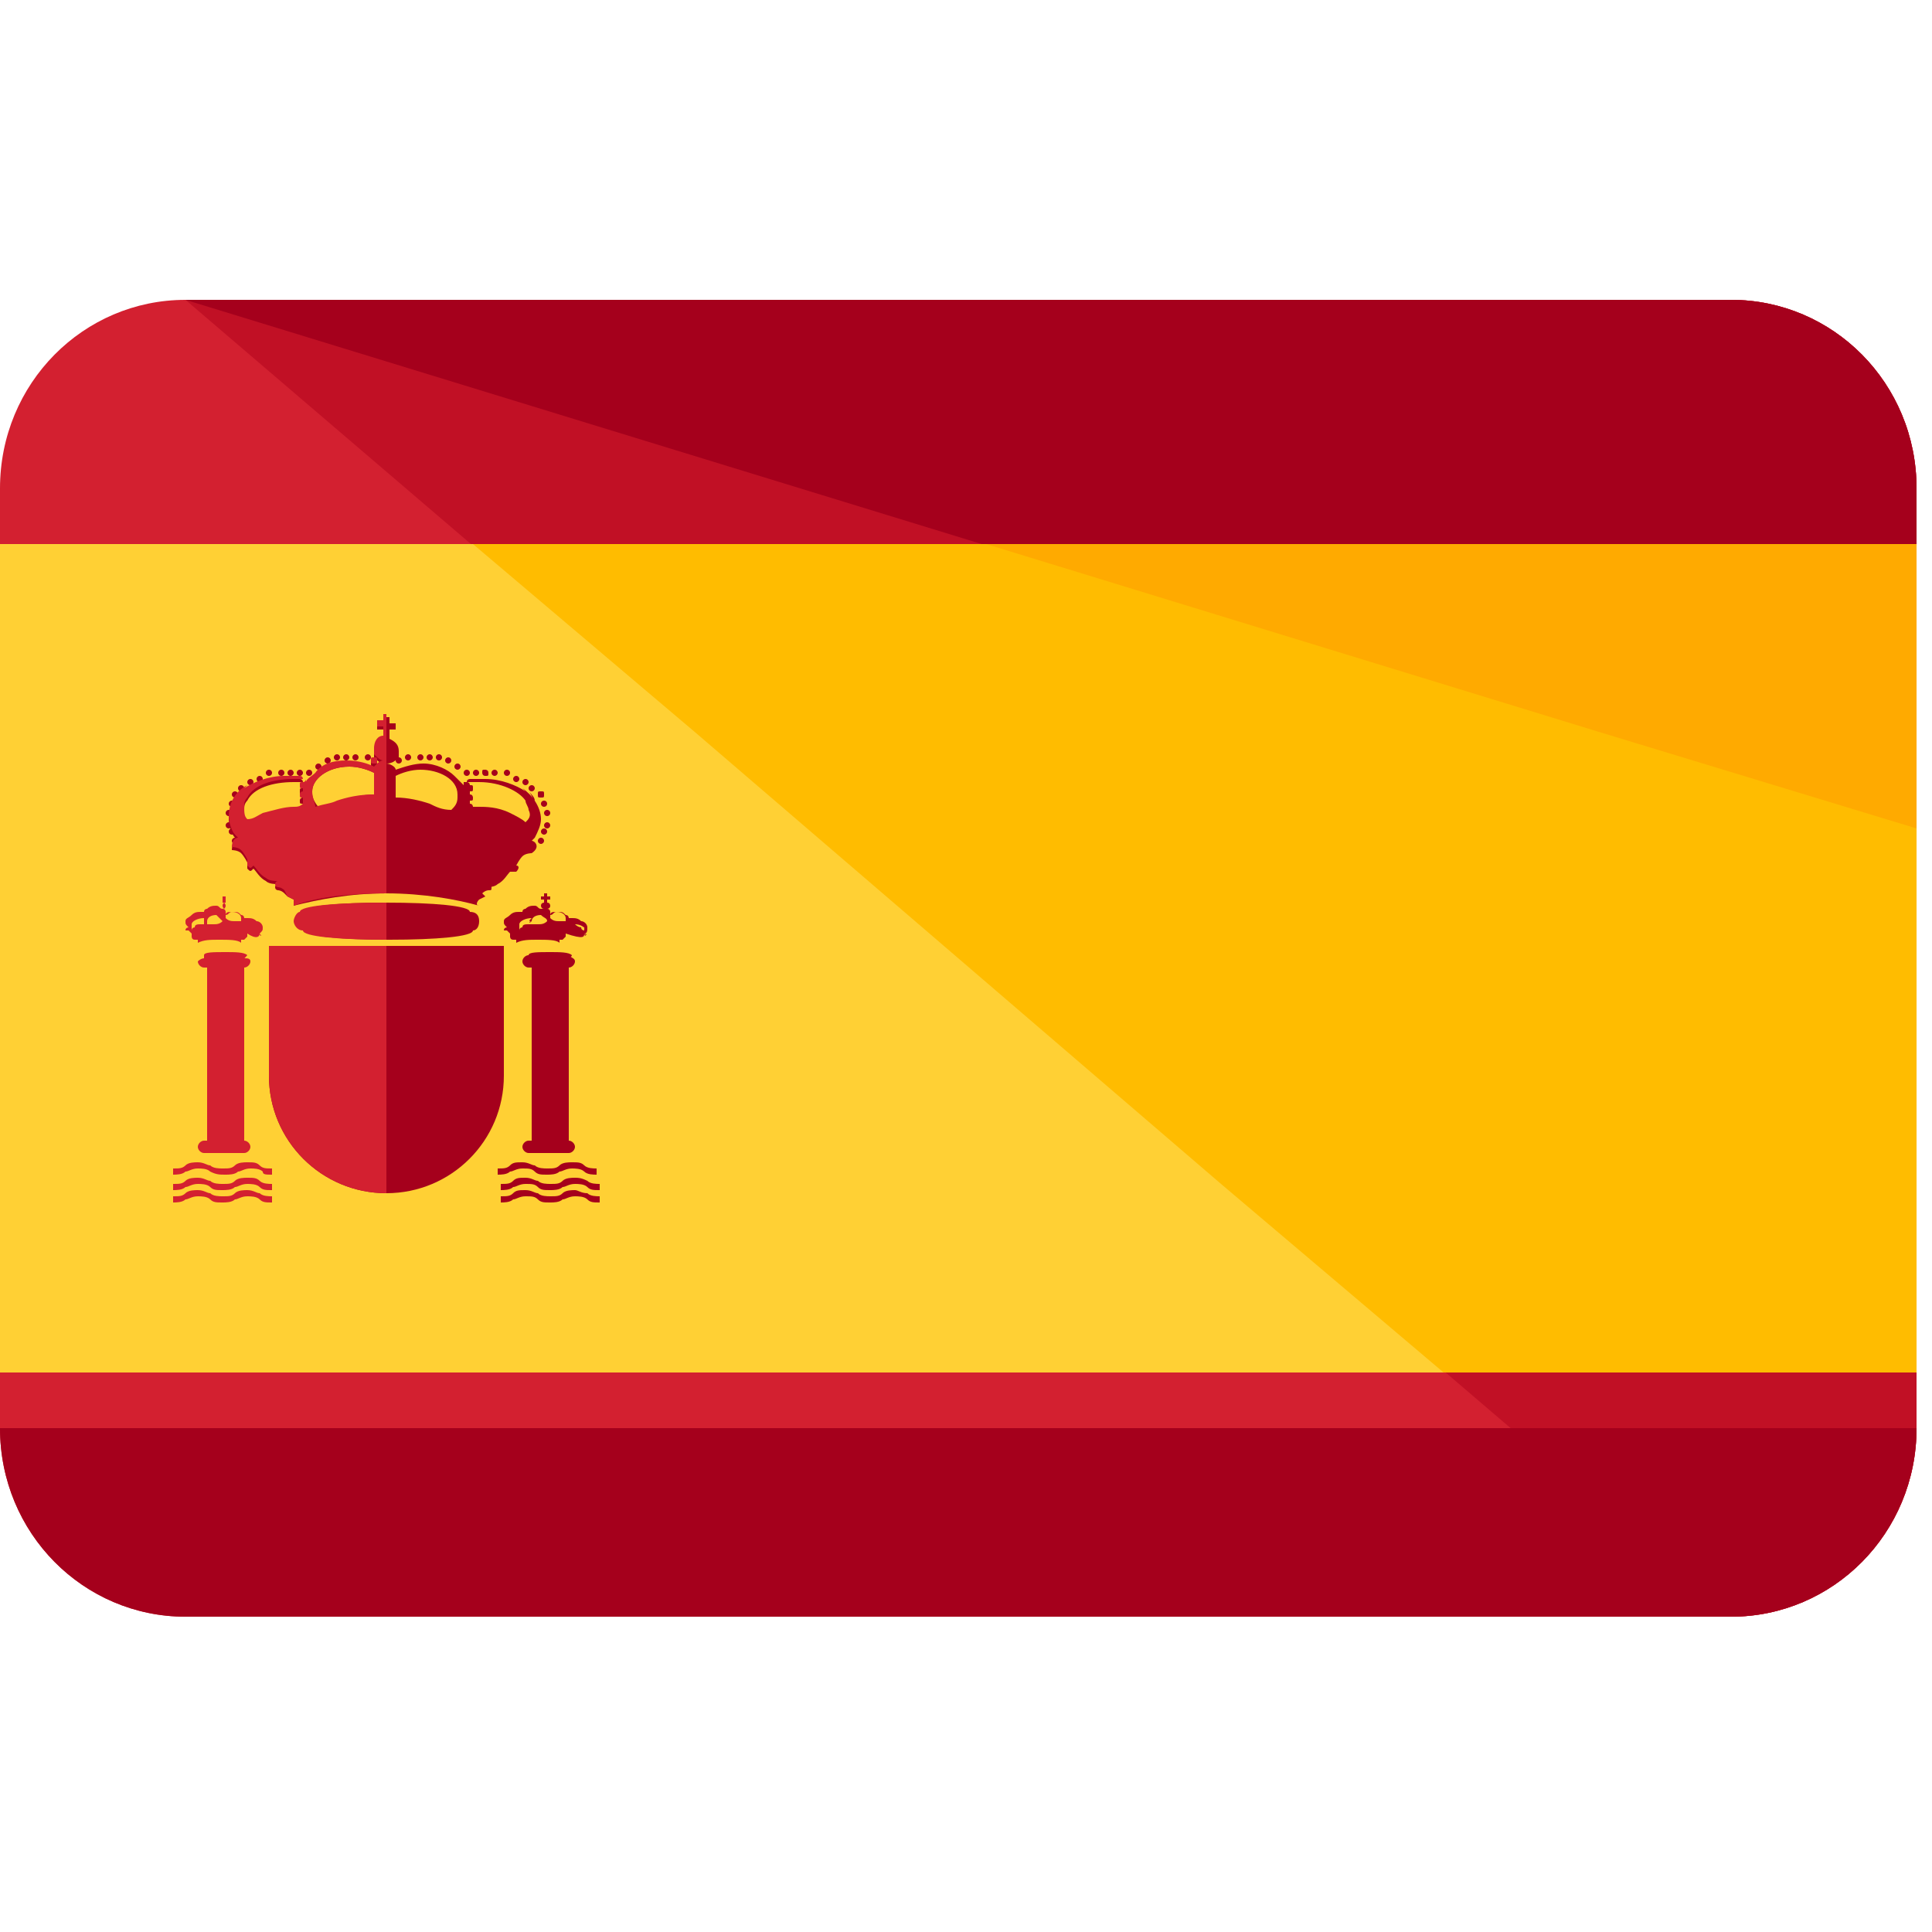 <?xml version="1.0" standalone="no"?>
<!DOCTYPE svg PUBLIC "-//W3C//DTD SVG 1.0//EN" "http://www.w3.org/TR/2001/REC-SVG-20010904/DTD/svg10.dtd">
<svg xmlns="http://www.w3.org/2000/svg" xmlns:xlink="http://www.w3.org/1999/xlink" id="body_1" width="10" height="10">

<g transform="matrix(0.625 0 0 0.625 0 0)">
	<g transform="matrix(0.032 0 0 0.032 0 0)">
		<g>
		</g>
		<g>
		</g>
		<g>
            <path d="M0 304.8L0 369.6C 0 396.8 21.6 418.4 48 418.4L48 418.4L448 418.4C 474.4 418.4 496 396.8 496 369.6L496 369.6L496 304.8L0 304.8z" stroke="none" fill="#D32030" fill-rule="nonzero" />
            <path d="M448 418.4C 474.4 418.4 496 396.8 496 369.6L496 369.6L496 304.8L315.2 304.8L448 418.4z" stroke="none" fill="#C11025" fill-rule="nonzero" />
            <path d="M448 77.6L48 77.6C 21.6 77.6 0 99.2 0 126.4L0 126.4L0 191.2L496 191.2L496 126.4C 496 99.2 474.4 77.6 448 77.6z" stroke="none" fill="#D32030" fill-rule="nonzero" />
            <path d="M448 77.6L48 77.6L180.8 191.2L496 191.2L496 126.4C 496 99.2 474.4 77.6 448 77.6z" stroke="none" fill="#C11025" fill-rule="nonzero" />
            <path d="M448 77.6L48 77.6L418.4 191.2L496 191.2L496 126.4C 496 99.2 474.4 77.6 448 77.6z" stroke="none" fill="#A5001C" fill-rule="nonzero" />
            <path d="M0 140.8L0 189.6L0 191.2L0 304.8L0 306.4L0 355.2L496 355.2L496 306.4L496 304.8L496 191.2L496 189.6L496 140.8L0 140.8" stroke="none" fill="#FFD034" fill-rule="nonzero" />
            <path d="M180 189.6L316 306.4L373.6 355.2L496 355.2L496 306.4L496 304.8L496 191.2L496 189.6L496 140.8L122.4 140.8L180 189.6" stroke="none" fill="#FFBC00" fill-rule="nonzero" />
            <path d="M255.2 140.8L414.4 189.6L496 214.4L496 191.2L496 189.6L496 140.8L255.2 140.8" stroke="none" fill="#FFAA00" fill-rule="nonzero" />
			<g>
                <path d="M496 369.6C 496 396.8 474.4 418.4 448 418.4L448 418.4L48 418.4C 21.6 418.4 0 396.8 0 369.6" stroke="none" fill="#A5001C" fill-rule="nonzero" />
                <path d="M69.6 244.8L69.6 278.4C 69.6 295.2 83.2 308.8 100 308.8C 116.8 308.8 130.4 295.2 130.4 278.4L130.4 278.4L130.4 244.8L69.6 244.8z" stroke="none" fill="#A5001C" fill-rule="nonzero" />
                <path d="M137.6 249.6L147.2 249.6L147.2 296L137.6 296L137.6 249.6z" stroke="none" fill="#A5001C" fill-rule="nonzero" />
                <path d="M151.2 301.6C 150.4 300.8 149.6 300.8 148 300.8C 147.2 300.8 145.6 300.8 144.8 301.6C 144 302.4 143.2 302.4 141.6 302.4C 140.8 302.4 139.2 302.4 138.4 301.6C 137.6 301.6 136.8 300.8 135.2 300.8C 133.6 300.8 132.8 300.8 132 301.6C 131.2 302.4 130.4 302.4 128.8 302.4L128.8 302.4L128.8 304C 129.6 304 131.2 304 132 303.2C 132.8 303.2 133.6 302.4 135.2 302.4C 136.8 302.4 137.6 302.4 138.4 303.2C 139.2 304 140 304 141.6 304C 142.4 304 144 304 144.8 303.2C 145.6 303.2 146.4 302.4 148 302.4C 148.8 302.4 150.4 302.4 151.2 303.2C 152 304 153.6 304 154.4 304L154.4 304L154.4 302.4C 153.6 302.4 152 302.4 151.2 301.6z" stroke="none" fill="#A5001C" fill-rule="nonzero" />
                <path d="M148.8 304.8C 148 304.8 146.4 304.8 145.6 305.6C 144.8 306.4 144 306.4 142.4 306.4C 141.6 306.4 140 306.4 139.2 305.6C 138.4 305.6 137.6 304.8 136 304.8C 134.4 304.8 133.6 304.8 132.8 305.6C 132 306.4 131.2 306.4 129.6 306.4L129.6 306.4L129.6 308C 130.4 308 132 308 132.8 307.2C 133.6 307.2 134.4 306.4 136 306.4C 137.6 306.4 138.4 306.4 139.2 307.2C 140 308 140.8 308 142.4 308C 143.2 308 144.8 308 145.6 307.2C 146.4 307.2 147.2 306.4 148.8 306.4C 149.6 306.4 151.2 306.4 152 307.2C 152.8 308 153.6 308 155.2 308L155.2 308L155.2 306.4C 154.4 306.4 152.8 306.4 152 305.6C 150.4 304.8 149.6 304.8 148.8 304.8z" stroke="none" fill="#A5001C" fill-rule="nonzero" />
                <path d="M148.8 308C 148 308 146.4 308 145.6 308.8C 144.8 309.6 144 309.6 142.4 309.6C 141.6 309.6 140 309.6 139.2 308.8C 138.4 308.8 137.6 308 136 308C 134.4 308 133.6 308 132.8 308.8C 132 309.6 131.2 309.6 129.6 309.6L129.6 309.6L129.6 311.2C 130.4 311.2 132 311.2 132.8 310.4C 133.6 310.4 134.4 309.6 136 309.6C 137.6 309.6 138.4 309.6 139.2 310.4C 140 311.2 140.8 311.2 142.4 311.2C 143.2 311.2 144.8 311.2 145.6 310.4C 146.4 310.4 147.2 309.6 148.8 309.6C 149.6 309.6 151.2 309.6 152 310.4C 152.8 311.2 153.6 311.2 155.2 311.2L155.2 311.2L155.2 309.6C 154.4 309.6 152.8 309.6 152 308.8C 150.4 308.8 149.6 308 148.8 308z" stroke="none" fill="#A5001C" fill-rule="nonzero" />
                <path d="M148.8 296.8C 148.8 297.6 148 298.4 147.2 298.4L147.2 298.4L136.8 298.4C 136 298.4 135.2 297.6 135.2 296.8C 135.2 296 136 295.2 136.8 295.2L136.8 295.2L147.2 295.2C 148 295.2 148.8 296 148.8 296.8z" stroke="none" fill="#A5001C" fill-rule="nonzero" />
                <path d="M148.8 248.8C 148.8 249.6 148 250.4 147.2 250.4L147.2 250.4L136.8 250.4C 136 250.4 135.2 249.6 135.2 248.8C 135.2 248 136 247.2 136.8 247.2L136.8 247.2L147.2 247.2C 148 248 148.8 248 148.8 248.8z" stroke="none" fill="#A5001C" fill-rule="nonzero" />
			</g>
			<g>
                <path d="M53.6 249.6L63.2 249.6L63.2 296L53.6 296L53.6 249.6z" stroke="none" fill="#D32030" fill-rule="nonzero" />
                <path d="M67.2 301.6C 66.4 300.8 65.6 300.8 64 300.8C 63.2 300.8 61.6 300.8 60.8 301.6C 60 302.4 59.2 302.4 57.6 302.4C 56.8 302.4 55.2 302.4 54.4 301.6C 53.6 301.6 52.8 300.8 51.2 300.8C 50.4 300.8 48.8 300.8 48 301.6C 47.2 302.4 46.4 302.4 44.8 302.4L44.8 302.4L44.8 304C 45.6 304 47.2 304 48 303.2C 48.8 303.2 49.6 302.4 51.2 302.4C 52 302.4 53.6 302.4 54.4 303.2C 56 304 56.8 304 58.4 304C 59.2 304 60.8 304 61.6 303.2C 62.4 303.2 63.2 302.4 64.8 302.4C 65.6 302.4 67.2 302.4 68 303.2C 68 304 68.8 304 70.4 304L70.4 304L70.4 302.4C 68.8 302.4 68 302.4 67.2 301.6z" stroke="none" fill="#D32030" fill-rule="nonzero" />
                <path d="M64 304.8C 63.2 304.8 61.6 304.8 60.8 305.6C 60 306.4 59.2 306.4 57.6 306.4C 56.8 306.4 55.2 306.4 54.4 305.6C 53.6 305.6 52.8 304.8 51.2 304.8C 50.4 304.8 48.8 304.8 48 305.6C 47.2 306.4 46.4 306.4 44.8 306.4L44.8 306.4L44.8 308C 45.6 308 47.2 308 48 307.2C 48.8 307.2 49.6 306.4 51.2 306.4C 52 306.4 53.6 306.4 54.4 307.2C 55.2 308 56 308 57.6 308C 58.4 308 60 308 60.8 307.2C 61.6 307.2 62.4 306.4 64 306.4C 64.8 306.4 66.4 306.4 67.2 307.2C 68 308 68.8 308 70.4 308L70.4 308L70.4 306.4C 69.6 306.4 68 306.4 67.2 305.6C 66.4 304.8 65.6 304.8 64 304.8z" stroke="none" fill="#D32030" fill-rule="nonzero" />
                <path d="M64 308C 63.2 308 61.6 308 60.8 308.8C 60 309.6 59.2 309.6 57.6 309.6C 56.8 309.6 55.2 309.6 54.4 308.8C 53.6 308.8 52.8 308 51.2 308C 50.4 308 48.8 308 48 308.8C 47.2 309.6 46.4 309.6 44.8 309.6L44.8 309.6L44.8 311.2C 45.6 311.2 47.2 311.2 48 310.4C 48.8 310.4 49.6 309.6 51.2 309.6C 52 309.6 53.6 309.6 54.4 310.4C 55.2 311.2 56 311.2 57.6 311.2C 58.4 311.2 60 311.2 60.8 310.4C 61.6 310.4 62.4 309.6 64 309.6C 64.8 309.6 66.4 309.6 67.2 310.4C 68 311.2 68.8 311.2 70.4 311.2L70.4 311.2L70.4 309.6C 69.6 309.6 68 309.6 67.2 308.8C 66.4 308.8 65.6 308 64 308z" stroke="none" fill="#D32030" fill-rule="nonzero" />
                <path d="M64.8 296.8C 64.8 297.6 64 298.4 63.2 298.4L63.2 298.4L52.8 298.4C 52 298.4 51.2 297.6 51.2 296.8C 51.2 296 52 295.2 52.8 295.2L52.8 295.2L63.2 295.2C 64 295.2 64.8 296 64.8 296.8z" stroke="none" fill="#D32030" fill-rule="nonzero" />
                <path d="M64.8 248.8C 64.8 249.6 64 250.4 63.2 250.4L63.2 250.4L52.8 250.4C 52 250.4 51.2 249.6 51.2 248.8C 52 248 52.8 248 52.8 248L52.8 248L63.2 248C 64 248 64.8 248 64.8 248.8z" stroke="none" fill="#D32030" fill-rule="nonzero" />
			</g>
			<g>
                <path d="M124 238.4C 124 236.8 123.2 236 121.6 236C 121.6 234.4 112 233.6 100 233.6C 88 233.6 78.4 234.4 78.4 236C 77.6 236 76.8 237.6 76.8 238.4C 76.8 239.2 77.6 240.8 79.2 240.8C 79.2 242.4 88.8 243.2 100.8 243.2C 112.8 243.2 122.4 242.4 122.4 240.8C 123.2 240.8 124 240 124 238.4z" stroke="none" fill="#A5001C" fill-rule="nonzero" />
                <path d="M137.6 217.6C 137.6 217.6 136.8 217.6 137.6 217.6L137.6 217.6L138.4 216.8C 139.2 215.2 140 213.6 140 212C 140 208.8 137.6 205.6 135.2 204L135.2 204L136 204.8C 133.6 203.2 129.6 201.6 125.6 201.6C 124.8 201.6 124 201.6 122.4 201.6C 122.4 201.6 122.4 201.6 121.6 201.6C 121.6 201.6 120.8 201.6 120.8 202.4C 120.8 202.4 120.8 202.4 120 202.4C 120 202.4 120 202.4 120 203.2C 119.2 202.4 118.4 201.6 117.6 200.8C 116 199.2 112.8 197.6 109.6 197.6C 107.2 197.6 104.8 198.4 102.4 199.2C 102.4 200 102.4 200 102.4 200.8C 104 200 106.4 199.2 108.8 199.2C 113.6 199.2 118.4 201.6 118.4 205.6L118.4 205.6L118.4 206.4C 118.4 208 117.6 208.8 116.8 209.6C 114.4 209.6 112.8 208.8 111.2 208C 108.8 207.2 105.6 206.4 102.4 206.4C 102.4 205.6 102.4 204.8 102.4 204C 102.4 204 102.4 204 102.4 203.2C 102.4 203.2 102.4 203.2 102.4 202.4C 102.4 200.8 102.4 200 102.4 199.2C 102.4 198.4 100.8 197.6 100 197.6C 101.6 197.6 102.4 196.8 103.2 196C 103.2 196 103.2 195.2 103.2 194.4C 103.2 192.8 102.4 192 100.8 191.2L100.8 191.2L100.8 188.8L102.4 188.8L102.4 187.2L100.8 187.2L100.8 185.6L99.2 185.6L99.2 187.2L97.6 187.2L97.6 188.8L99.2 188.8L99.2 191.2C 97.6 191.2 96.8 192.8 96.8 194.4C 96.8 195.2 96.8 195.2 96.8 196C 97.6 196.8 98.4 197.6 99.2 197.6C 98.4 197.6 97.6 198.4 97.6 198.4C 97.6 198.4 97.6 198.4 97.6 197.6C 97.6 196.8 97.6 196.8 96.8 196.8C 96 196.8 96 196.8 96 197.6C 96 198.4 96 198.4 96.8 198.4L96.8 198.4L97.6 198.4L96.8 199.2C 95.2 198.4 92.8 197.6 89.6 197.6C 86.4 197.6 83.2 198.4 81.6 200.8C 80.8 201.6 79.2 202.4 79.2 203.2C 79.2 203.2 79.2 203.2 79.2 202.4C 79.2 202.4 79.2 202.4 78.4 202.4C 78.4 202.4 78.4 201.6 77.6 201.6L77.6 201.6L76.8 201.6C 76 201.6 75.2 201.6 73.6 201.6C 69.6 201.6 65.6 203.2 63.2 204.8L63.2 204.8L64 204C 60.8 205.6 59.2 208.8 59.2 212C 59.2 213.6 60 216 60.8 216.8L60.8 216.8L61.6 217.6C 60.8 217.6 60 218.4 60 220C 60 220 61.6 220 62.4 220.8C 63.2 221.6 64 223.2 64 223.2C 64 224 64 224 64 224.8C 64.8 225.6 64.8 225.6 65.6 224.8C 66.4 225.6 67.2 227.2 68.8 228C 69.6 228.8 71.2 228.8 72 228.8C 72 228.8 72 228.8 72.8 228.8L72.8 228.8L72 228.8C 71.2 228.8 71.2 229.6 71.2 229.6C 71.2 230.4 72 230.4 72 230.4C 72 230.4 72.8 230.4 73.6 231.2L73.6 231.2L74.4 232L76 232.8C 76 233.6 76 234.4 76 234.4C 82.4 232.8 90.4 231.2 100 231.2C 109.6 231.2 118.4 232.8 124 234.4C 123.2 234.4 123.2 233.6 124 232.8L124 232.8L125.6 232L124.8 231.2C 125.6 230.4 126.4 230.4 126.4 230.4C 127.2 230.4 127.2 230.4 127.2 229.6C 127.2 228.8 127.2 228.8 126.4 228.8C 125.6 228.8 125.6 228.8 124.8 228.8L124.8 228.8L125.6 229.6C 126.4 229.6 128 229.6 128.8 228.8C 130.4 228 131.2 226.4 132 225.6C 132.8 225.6 132.8 225.6 133.6 225.6C 134.4 224.8 134.4 224 133.6 224C 133.6 224 134.4 222.4 135.2 221.6C 136 220.8 137.6 220.8 137.6 220.8C 140 219.2 138.4 217.6 137.6 217.6zM78.4 204C 77.6 204 77.6 204 77.6 204.8C 77.6 205.6 77.6 205.6 78.4 205.6L78.4 205.6L78.4 206.4C 78.4 206.4 77.6 206.4 77.6 207.2C 77.6 208 77.6 208 78.4 208L78.4 208L78.4 208.8C 78.4 208.8 78.4 208.8 78.4 209.6C 77.6 209.6 76.8 209.6 76 209.6C 73.6 209.6 71.2 210.4 68 211.2C 66.4 212 65.6 212.8 64 212.8C 63.2 212 63.2 211.2 63.2 209.6C 63.2 208.8 63.2 208 64 207.2C 65.6 204 70.4 202.4 76 202.4C 77.6 202.4 78.4 202.4 79.2 202.4C 79.2 203.2 79.2 203.2 78.4 204zM97.6 202.4C 97.6 202.4 96.8 203.2 97.6 202.4C 97.6 204 97.6 204.8 97.6 205.6C 93.6 205.6 90.4 206.4 88 207.2C 86.4 208 84.8 208 82.4 208.8C 81.6 208 80.8 206.4 80.8 205.6L80.8 205.6L80.8 204.8C 80.8 201.6 84.8 198.4 90.4 198.4C 92.8 198.4 95.2 199.2 96.8 200L96.8 200L96.8 199.2C 97.6 200 97.6 200.8 97.6 202.4C 96.8 202.4 97.6 202.4 97.6 202.4zM138.4 207.2C 138.4 206.4 137.6 205.6 136.8 204.8C 137.6 205.6 137.6 206.4 138.4 207.2zM136 212.8C 135.2 212 133.6 211.2 132 210.4C 128.8 208.8 125.6 208.8 124 208.8C 123.2 208.8 122.4 208.8 122.4 208.8C 122.4 208.8 122.4 208 121.6 208L121.6 208L121.6 207.2C 122.4 207.2 122.4 207.2 122.4 206.4C 122.4 206.4 122.4 205.6 121.6 205.6L121.6 205.6L121.6 204.8C 122.4 204.8 122.4 204.8 122.4 204C 122.4 203.2 122.4 203.2 121.6 203.2C 121.6 203.2 121.6 202.4 120.8 202.4C 121.6 202.4 123.2 202.4 124 202.4C 129.6 202.4 134.4 204.8 136 207.2C 136 208 136.8 208.8 136.8 209.6C 137.6 211.2 136.8 212 136 212.8z" stroke="none" fill="#A5001C" fill-rule="nonzero" />
                <path d="M139.2 217.6C 139.2 217.158 139.558 216.8 140 216.8C 140.442 216.8 140.8 217.158 140.8 217.6C 140.8 218.042 140.442 218.4 140 218.4C 139.558 218.4 139.2 218.042 139.2 217.6" stroke="none" fill="#A5001C" fill-rule="nonzero" />
                <path d="M140 215.2C 140 214.758 140.358 214.4 140.8 214.4C 141.242 214.4 141.6 214.758 141.6 215.2C 141.6 215.642 141.242 216 140.8 216C 140.358 216 140 215.642 140 215.2" stroke="none" fill="#A5001C" fill-rule="nonzero" />
                <path d="M140.8 213.6C 140.8 213.158 141.158 212.8 141.6 212.8C 142.042 212.8 142.4 213.158 142.4 213.6C 142.4 214.042 142.042 214.4 141.6 214.4C 141.158 214.4 140.8 214.042 140.8 213.6" stroke="none" fill="#A5001C" fill-rule="nonzero" />
                <path d="M142.4 210.4C 142.4 210.621 142.322 210.809 142.166 210.966C 142.009 211.122 141.821 211.2 141.6 211.2C 141.379 211.2 141.191 211.122 141.034 210.966C 140.878 210.809 140.8 210.621 140.8 210.4C 140.8 210.179 140.878 209.991 141.034 209.834C 141.191 209.678 141.379 209.6 141.6 209.6C 141.821 209.6 142.009 209.678 142.166 209.834C 142.322 209.991 142.4 210.179 142.4 210.4C 142.4 210.409 142.4 210.419 142.4 210.428" stroke="none" fill="#A5001C" fill-rule="nonzero" />
                <path d="M141.6 208C 141.6 208.221 141.522 208.409 141.366 208.566C 141.209 208.722 141.021 208.8 140.8 208.8C 140.579 208.8 140.391 208.722 140.234 208.566C 140.078 208.409 140 208.221 140 208C 140 207.779 140.078 207.591 140.234 207.434C 140.391 207.278 140.579 207.2 140.8 207.2C 141.021 207.2 141.209 207.278 141.366 207.434C 141.522 207.591 141.6 207.779 141.6 208C 141.6 208.009 141.6 208.019 141.6 208.028" stroke="none" fill="#A5001C" fill-rule="nonzero" />
                <path d="M140 206.4C 140.8 206.4 140.8 206.4 140.8 205.6C 140.8 204.8 140.8 204.8 140 204.8C 139.2 204.8 139.2 204.8 139.2 205.6C 139.2 206.4 139.2 206.4 140 206.4z" stroke="none" fill="#A5001C" fill-rule="nonzero" />
                <path d="M136.8 204C 136.8 203.558 137.158 203.2 137.6 203.2C 138.042 203.2 138.4 203.558 138.4 204C 138.4 204.442 138.042 204.8 137.6 204.8C 137.158 204.8 136.8 204.442 136.8 204" stroke="none" fill="#A5001C" fill-rule="nonzero" />
                <path d="M135.2 202.4C 135.2 201.958 135.558 201.6 136 201.6C 136.442 201.6 136.8 201.958 136.8 202.4C 136.8 202.842 136.442 203.2 136 203.2C 135.558 203.2 135.2 202.842 135.2 202.4" stroke="none" fill="#A5001C" fill-rule="nonzero" />
                <path d="M132.8 201.6C 132.8 201.158 133.158 200.8 133.6 200.8C 134.042 200.8 134.4 201.158 134.4 201.6C 134.4 202.042 134.042 202.4 133.6 202.4C 133.158 202.4 132.8 202.042 132.8 201.6" stroke="none" fill="#A5001C" fill-rule="nonzero" />
                <path d="M132 200C 132 200.221 131.922 200.409 131.766 200.566C 131.609 200.722 131.421 200.8 131.2 200.8C 130.979 200.8 130.791 200.722 130.634 200.566C 130.478 200.409 130.4 200.221 130.4 200C 130.4 199.779 130.478 199.591 130.634 199.434C 130.791 199.278 130.979 199.2 131.2 199.2C 131.421 199.2 131.609 199.278 131.766 199.434C 131.922 199.591 132 199.779 132 200C 132 200.009 132 200.019 132 200.028" stroke="none" fill="#A5001C" fill-rule="nonzero" />
                <path d="M127.2 200C 127.2 199.558 127.558 199.2 128 199.2C 128.442 199.2 128.8 199.558 128.8 200C 128.8 200.442 128.442 200.8 128 200.8C 127.558 200.8 127.2 200.442 127.2 200" stroke="none" fill="#A5001C" fill-rule="nonzero" />
                <path d="M125.6 200.8C 126.4 200.8 126.4 200.8 126.4 200C 126.4 199.2 125.6 199.2 125.6 199.2C 124.8 199.2 124.8 199.2 124.8 200C 124.8 200 124.8 200.8 125.6 200.8z" stroke="none" fill="#A5001C" fill-rule="nonzero" />
                <path d="M124 200C 124 200.221 123.922 200.409 123.766 200.566C 123.609 200.722 123.421 200.8 123.2 200.8C 122.979 200.8 122.791 200.722 122.634 200.566C 122.478 200.409 122.4 200.221 122.4 200C 122.4 199.779 122.478 199.591 122.634 199.434C 122.791 199.278 122.979 199.2 123.2 199.2C 123.421 199.2 123.609 199.278 123.766 199.434C 123.922 199.591 124 199.779 124 200C 124 200.009 124 200.019 124 200.028" stroke="none" fill="#A5001C" fill-rule="nonzero" />
                <path d="M121.6 200C 121.6 200.221 121.522 200.409 121.366 200.566C 121.209 200.722 121.021 200.8 120.8 200.8C 120.579 200.8 120.391 200.722 120.234 200.566C 120.078 200.409 120 200.221 120 200C 120 199.779 120.078 199.591 120.234 199.434C 120.391 199.278 120.579 199.2 120.8 199.2C 121.021 199.2 121.209 199.278 121.366 199.434C 121.522 199.591 121.6 199.779 121.6 200C 121.6 200.009 121.6 200.019 121.6 200.028" stroke="none" fill="#A5001C" fill-rule="nonzero" />
                <path d="M117.6 198.4C 117.6 197.958 117.958 197.6 118.4 197.6C 118.842 197.6 119.2 197.958 119.2 198.4C 119.2 198.842 118.842 199.2 118.4 199.2C 117.958 199.2 117.6 198.842 117.6 198.4" stroke="none" fill="#A5001C" fill-rule="nonzero" />
                <path d="M115.2 196.8C 115.2 196.358 115.558 196 116 196C 116.442 196 116.8 196.358 116.8 196.8C 116.8 197.242 116.442 197.6 116 197.6C 115.558 197.6 115.2 197.242 115.2 196.8" stroke="none" fill="#A5001C" fill-rule="nonzero" />
                <path d="M114.4 196C 114.4 196.221 114.322 196.409 114.166 196.566C 114.009 196.722 113.821 196.8 113.6 196.8C 113.379 196.8 113.191 196.722 113.034 196.566C 112.878 196.409 112.8 196.221 112.8 196C 112.8 195.779 112.878 195.591 113.034 195.434C 113.191 195.278 113.379 195.2 113.6 195.2C 113.821 195.2 114.009 195.278 114.166 195.434C 114.322 195.591 114.4 195.779 114.4 196C 114.4 196.009 114.4 196.019 114.4 196.028" stroke="none" fill="#A5001C" fill-rule="nonzero" />
                <path d="M110.4 196C 110.4 195.558 110.758 195.2 111.2 195.2C 111.642 195.2 112 195.558 112 196C 112 196.442 111.642 196.8 111.2 196.8C 110.758 196.8 110.4 196.442 110.4 196" stroke="none" fill="#A5001C" fill-rule="nonzero" />
                <path d="M108 196C 108 195.558 108.358 195.2 108.8 195.2C 109.242 195.2 109.6 195.558 109.6 196C 109.6 196.442 109.242 196.8 108.8 196.8C 108.358 196.8 108 196.442 108 196" stroke="none" fill="#A5001C" fill-rule="nonzero" />
                <path d="M104.8 196C 104.8 195.558 105.158 195.2 105.6 195.2C 106.042 195.2 106.4 195.558 106.4 196C 106.4 196.442 106.042 196.8 105.6 196.8C 105.158 196.8 104.8 196.442 104.8 196" stroke="none" fill="#A5001C" fill-rule="nonzero" />
                <path d="M104 196.8C 104 197.021 103.922 197.209 103.766 197.366C 103.609 197.522 103.421 197.6 103.2 197.6C 102.979 197.6 102.791 197.522 102.634 197.366C 102.478 197.209 102.4 197.021 102.4 196.8C 102.4 196.579 102.478 196.391 102.634 196.234C 102.791 196.078 102.979 196 103.2 196C 103.421 196 103.609 196.078 103.766 196.234C 103.922 196.391 104 196.579 104 196.8C 104 196.809 104 196.819 104 196.828" stroke="none" fill="#A5001C" fill-rule="nonzero" />
                <path d="M60 217.6C 60 217.158 60.358 216.8 60.8 216.8C 61.242 216.8 61.6 217.158 61.6 217.6C 61.6 218.042 61.242 218.4 60.8 218.4C 60.358 218.4 60 218.042 60 217.6" stroke="none" fill="#A5001C" fill-rule="nonzero" />
                <path d="M59.2 215.2C 59.2 214.758 59.558 214.4 60 214.4C 60.442 214.4 60.8 214.758 60.8 215.2C 60.8 215.642 60.442 216 60 216C 59.558 216 59.2 215.642 59.2 215.2" stroke="none" fill="#A5001C" fill-rule="nonzero" />
                <path d="M58.4 213.6C 58.4 213.158 58.758 212.8 59.2 212.8C 59.642 212.8 60 213.158 60 213.6C 60 214.042 59.642 214.4 59.2 214.4C 58.758 214.4 58.4 214.042 58.4 213.6" stroke="none" fill="#A5001C" fill-rule="nonzero" />
                <path d="M58.4 210.4C 58.4 209.958 58.758 209.6 59.2 209.6C 59.642 209.6 60 209.958 60 210.4C 60 210.842 59.642 211.2 59.2 211.2C 58.758 211.2 58.4 210.842 58.4 210.4" stroke="none" fill="#A5001C" fill-rule="nonzero" />
                <path d="M59.2 208C 59.2 207.558 59.558 207.2 60 207.2C 60.442 207.2 60.8 207.558 60.8 208C 60.8 208.442 60.442 208.8 60 208.8C 59.558 208.8 59.2 208.442 59.2 208" stroke="none" fill="#A5001C" fill-rule="nonzero" />
                <path d="M60 205.6C 60 205.158 60.358 204.8 60.8 204.8C 61.242 204.8 61.6 205.158 61.6 205.6C 61.6 206.042 61.242 206.4 60.8 206.4C 60.358 206.4 60 206.042 60 205.6" stroke="none" fill="#A5001C" fill-rule="nonzero" />
                <path d="M63.2 204C 63.2 204.221 63.122 204.409 62.966 204.566C 62.809 204.722 62.621 204.8 62.4 204.8C 62.179 204.8 61.991 204.722 61.834 204.566C 61.678 204.409 61.6 204.221 61.6 204C 61.6 203.779 61.678 203.591 61.834 203.434C 61.991 203.278 62.179 203.2 62.4 203.2C 62.621 203.2 62.809 203.278 62.966 203.434C 63.122 203.591 63.2 203.779 63.2 204C 63.2 204.009 63.2 204.019 63.2 204.028" stroke="none" fill="#A5001C" fill-rule="nonzero" />
                <path d="M64 202.4C 64 201.958 64.358 201.6 64.8 201.6C 65.242 201.6 65.6 201.958 65.6 202.4C 65.6 202.842 65.242 203.2 64.8 203.2C 64.358 203.2 64 202.842 64 202.4" stroke="none" fill="#A5001C" fill-rule="nonzero" />
                <path d="M66.4 201.6C 66.4 201.158 66.758 200.8 67.2 200.8C 67.642 200.8 68 201.158 68 201.6C 68 202.042 67.642 202.4 67.2 202.4C 66.758 202.4 66.4 202.042 66.4 201.6" stroke="none" fill="#A5001C" fill-rule="nonzero" />
                <path d="M70.4 200C 70.4 200.221 70.322 200.409 70.166 200.566C 70.009 200.722 69.821 200.8 69.6 200.8C 69.379 200.8 69.191 200.722 69.034 200.566C 68.878 200.409 68.8 200.221 68.8 200C 68.8 199.779 68.878 199.591 69.034 199.434C 69.191 199.278 69.379 199.2 69.6 199.2C 69.821 199.2 70.009 199.278 70.166 199.434C 70.322 199.591 70.4 199.779 70.4 200C 70.4 200.009 70.4 200.019 70.4 200.028" stroke="none" fill="#A5001C" fill-rule="nonzero" />
                <path d="M73.6 200C 73.6 200.221 73.522 200.409 73.366 200.566C 73.209 200.722 73.021 200.8 72.8 200.8C 72.579 200.8 72.391 200.722 72.234 200.566C 72.078 200.409 72 200.221 72 200C 72 199.779 72.078 199.591 72.234 199.434C 72.391 199.278 72.579 199.2 72.8 199.2C 73.021 199.2 73.209 199.278 73.366 199.434C 73.522 199.591 73.6 199.779 73.6 200C 73.6 200.009 73.6 200.019 73.6 200.028" stroke="none" fill="#A5001C" fill-rule="nonzero" />
                <path d="M74.4 200C 74.4 199.558 74.758 199.2 75.2 199.2C 75.642 199.2 76 199.558 76 200C 76 200.442 75.642 200.8 75.2 200.8C 74.758 200.8 74.4 200.442 74.4 200" stroke="none" fill="#A5001C" fill-rule="nonzero" />
                <path d="M76.8 200C 76.8 199.558 77.158 199.2 77.6 199.2C 78.042 199.2 78.4 199.558 78.4 200C 78.4 200.442 78.042 200.8 77.6 200.8C 77.158 200.8 76.8 200.442 76.8 200" stroke="none" fill="#A5001C" fill-rule="nonzero" />
                <path d="M80.8 200C 80.8 200.221 80.722 200.409 80.566 200.566C 80.409 200.722 80.221 200.8 80 200.8C 79.779 200.8 79.591 200.722 79.434 200.566C 79.278 200.409 79.2 200.221 79.2 200C 79.2 199.779 79.278 199.591 79.434 199.434C 79.591 199.278 79.779 199.2 80 199.2C 80.221 199.2 80.409 199.278 80.566 199.434C 80.722 199.591 80.8 199.779 80.8 200C 80.8 200.009 80.8 200.019 80.8 200.028" stroke="none" fill="#A5001C" fill-rule="nonzero" />
                <path d="M81.6 198.4C 81.6 197.958 81.958 197.6 82.4 197.6C 82.842 197.6 83.2 197.958 83.2 198.4C 83.2 198.842 82.842 199.2 82.4 199.2C 81.958 199.2 81.6 198.842 81.6 198.4" stroke="none" fill="#A5001C" fill-rule="nonzero" />
                <path d="M84 196.8C 84 196.358 84.358 196 84.8 196C 85.242 196 85.6 196.358 85.6 196.8C 85.6 197.242 85.242 197.6 84.8 197.6C 84.358 197.6 84 197.242 84 196.8" stroke="none" fill="#A5001C" fill-rule="nonzero" />
                <path d="M86.4 196C 86.4 195.558 86.758 195.2 87.2 195.2C 87.642 195.2 88 195.558 88 196C 88 196.442 87.642 196.8 87.2 196.8C 86.758 196.8 86.4 196.442 86.4 196" stroke="none" fill="#A5001C" fill-rule="nonzero" />
                <path d="M88.8 196C 88.8 195.558 89.158 195.2 89.6 195.2C 90.042 195.2 90.4 195.558 90.4 196C 90.4 196.442 90.042 196.8 89.6 196.8C 89.158 196.8 88.8 196.442 88.8 196" stroke="none" fill="#A5001C" fill-rule="nonzero" />
                <path d="M91.2 196C 91.2 195.558 91.558 195.2 92 195.2C 92.442 195.2 92.8 195.558 92.8 196C 92.8 196.442 92.442 196.8 92 196.8C 91.558 196.8 91.2 196.442 91.2 196" stroke="none" fill="#A5001C" fill-rule="nonzero" />
                <path d="M94.4 196C 94.4 195.558 94.758 195.2 95.2 195.2C 95.642 195.2 96 195.558 96 196C 96 196.442 95.642 196.8 95.2 196.8C 94.758 196.8 94.4 196.442 94.4 196" stroke="none" fill="#A5001C" fill-rule="nonzero" />
			</g>
			<g>
                <path d="M64 247.2C 64 246.4 64 246.4 64 247.2C 63.2 246.4 60.8 246.4 58.4 246.4C 55.2 246.4 52.8 246.4 52.8 247.2C 52.8 247.2 52.8 247.2 52.8 248C 52.8 248 52.8 248.8 53.6 248.8C 53.6 248.8 56 249.6 59.2 249.6C 62.4 249.6 63.2 248 64 247.2z" stroke="none" fill="#D32030" fill-rule="nonzero" />
                <path d="M67.2 241.6C 68 240.8 68 240.8 68 240C 68 239.2 67.2 238.4 66.4 238.4C 65.6 237.6 64.8 237.6 64 237.6L64 237.6L63.2 237.6C 63.2 237.6 63.2 236.8 62.4 236.8C 61.6 236 61.6 236 60 236C 59.2 236 58.4 236 58.4 236.8C 59.2 236.8 59.2 236 60 236C 61.6 236 62.4 236.8 62.4 237.6L62.4 237.6L62.4 238.4C 61.6 238.4 61.6 238.4 60.8 238.4C 60 238.4 59.2 238.4 58.4 237.6C 58.4 237.6 58.4 237.6 58.4 236.8L58.4 236.8L58.4 236C 58.4 236 58.4 235.2 57.6 235.2C 57.6 235.2 58.4 235.2 58.4 234.4C 58.4 234.4 58.4 233.6 57.6 233.6L57.6 233.6L57.6 232.8L58.4 232.8L58.4 232L58.4 231.2L58.4 232L57.6 232L57.6 232.8L58.4 232.8L58.4 233.6C 58.4 233.6 57.6 233.6 57.6 234.4C 57.6 234.4 57.6 235.2 58.4 235.2C 58.4 235.2 58.4 235.2 57.6 235.2C 56.8 235.2 56.8 234.4 56 234.4C 55.2 234.4 54.4 234.4 53.6 235.2C 53.6 235.2 52.8 235.2 52.8 236L52.8 236L52 236C 51.2 236 50.4 236 49.6 236.8C 48.8 237.6 48 237.6 48 238.4C 48 239.2 48 239.2 48.8 240C 48.8 240 48 240 48 240.8L48 240.8L48.8 240.8L49.6 241.6C 49.6 241.6 49.6 241.6 49.6 242.4C 49.6 242.4 49.6 243.2 50.4 243.2L50.4 243.2L51.2 243.2C 51.2 243.2 51.2 243.2 51.2 244C 52.8 243.2 54.4 243.2 56.8 243.2C 59.2 243.2 61.6 243.2 62.4 244C 62.4 244 62.4 244 62.4 243.2L62.4 243.2L63.2 243.2L64 242.4C 64 242.4 64 242.4 64 241.6C 66.4 243.2 67.2 242.4 67.2 241.6C 67.2 242.4 68 242.4 67.2 241.6C 68 242.4 67.2 241.6 67.2 241.6zM52.8 238.4C 52.8 238.4 52.8 239.2 52.8 238.4C 52.8 239.2 52.8 239.2 52.8 238.4C 52.8 239.2 52.8 239.2 52.8 238.4C 52.8 239.2 52.8 239.2 52.8 239.2C 52.8 239.2 52.8 239.2 52 239.2C 51.2 239.2 50.4 239.2 50.4 240C 50.4 240 49.6 240 49.6 240.8L49.6 240.8L49.6 240L49.6 239.2C 49.6 238.4 51.2 237.6 52.8 237.6C 52.8 238.4 52.8 238.4 52.8 238.4zM57.6 238.4C 56.8 239.2 56 239.2 55.2 239.2C 55.2 239.2 54.4 239.2 53.6 239.2L53.6 239.2L53.6 238.4C 53.6 237.6 54.4 236.8 56 236.8C 56.8 237.6 56.8 237.6 57.6 238.4C 57.6 237.6 57.6 237.6 57.6 238.4C 57.6 237.6 57.6 237.6 57.6 238.4zM67.2 240.8C 67.2 240.8 66.4 240.8 66.4 240C 65.6 240 64.8 240 64 240C 64 240 64 240 63.2 240L63.2 240L64 240C 65.6 240 66.4 240.8 67.2 241.6C 67.2 239.2 67.2 240 67.2 240.8C 67.2 240 67.2 240.8 67.2 240.8z" stroke="none" fill="#D32030" fill-rule="nonzero" />
			</g>
			<g>
                <path d="M68 239.2C 68 239.2 67.2 239.2 68 239.2C 67.2 239.2 68 239.2 68 239.2z" stroke="none" fill="#A5001C" fill-rule="nonzero" />
                <path d="M148 247.2C 148 246.4 148 246.4 148 247.2C 147.2 246.4 144.8 246.4 142.4 246.4C 139.2 246.4 136.8 246.4 136.8 247.2C 136.8 247.2 136.8 247.2 136.8 248C 136.8 248 136.8 248.8 137.6 248.8C 137.6 248.8 140 249.6 143.2 249.6C 145.6 248 148 248 148 247.2z" stroke="none" fill="#A5001C" fill-rule="nonzero" />
                <path d="M151.2 241.6C 152 241.6 152 240.8 152 240C 152 239.2 151.2 238.4 150.4 238.4C 149.6 237.6 148.8 237.6 148 237.6L148 237.6L147.2 237.6C 147.2 237.6 147.2 236.8 146.4 236.8C 145.6 236 145.6 236 144 236C 143.2 236 142.4 236 142.4 236.8C 143.2 236.8 143.2 236 144 236C 145.6 236 146.4 236.8 146.4 237.6L146.4 237.6L146.4 238.4C 145.6 238.4 145.6 238.4 144.8 238.4C 144 238.4 143.2 238.4 142.4 237.6C 142.4 237.6 142.4 237.6 142.4 236.8L142.4 236.8L142.4 236C 142.4 236 142.4 235.2 141.6 235.2C 141.6 235.2 142.4 235.2 142.4 234.4C 142.4 234.4 142.4 233.6 141.6 233.6L141.6 233.6L141.6 232.8L142.4 232.8L142.4 232L141.6 232L141.6 231.2L140.8 231.2L140.8 232L140 232L140 232.8L140.8 232.8L140.8 233.6C 140.8 233.6 140 233.6 140 234.4C 140 234.4 140 235.2 140.8 235.2C 140.8 235.2 140.8 235.2 140 235.2C 139.2 235.2 139.2 234.4 138.4 234.4C 137.6 234.4 136.8 234.4 136 235.2C 136 235.2 135.2 235.2 135.2 236L135.2 236L134.4 236C 133.6 236 132.8 236 132 236.8C 131.2 237.6 130.4 237.6 130.4 238.4C 130.4 239.2 130.4 239.2 131.2 240C 131.2 240 130.4 240 130.4 240.8C 130.4 240.8 130.4 240.8 131.2 240.8L131.2 240.8L132 241.6C 132 241.6 132 241.6 132 242.4C 132 242.4 132 243.2 132.8 243.2L132.8 243.2L133.6 243.2C 133.6 243.2 133.6 243.2 133.6 244C 135.2 243.2 136.8 243.2 139.2 243.2C 141.6 243.2 144 243.2 144.8 244C 144.8 244 144.8 244 144.8 243.2L144.8 243.2L145.6 243.2L146.4 242.4C 146.4 242.4 146.4 242.4 146.4 241.6C 151.2 243.2 151.2 242.4 151.2 241.6C 151.2 242.4 152 242.4 151.2 241.6C 152 242.4 152 241.6 151.2 241.6zM137.6 238.4C 136.8 238.4 136.8 238.4 137.6 238.4C 136.8 238.4 136.8 239.2 137.6 238.4C 136.8 239.2 136.8 239.2 137.6 238.4C 136.8 239.2 136.8 239.2 137.6 238.4C 137.6 239.2 137.6 239.2 137.6 239.2C 137.6 239.2 137.6 239.2 136.8 239.2C 136 239.2 135.2 239.2 135.2 240C 135.2 240 134.4 240 134.4 240.8L134.4 240.8L134.4 240L134.4 239.2C 134.4 238.4 136 237.6 137.6 237.6C 136.8 238.4 136.8 238.4 137.6 238.4zM141.6 238.4C 140.8 239.2 140 239.2 139.2 239.2C 139.2 239.2 138.4 239.2 137.6 239.2L137.6 239.2L137.6 238.4C 137.6 237.6 138.4 236.8 140 236.8C 140.8 237.6 141.6 237.6 141.6 238.4C 141.6 237.6 141.6 237.6 141.6 238.4C 141.6 237.6 141.6 237.6 141.6 238.4zM152 239.2C 151.2 239.2 151.2 239.2 152 239.2C 151.2 239.2 151.2 239.2 152 239.2zM151.2 240.8C 151.2 240.8 150.4 240.8 150.4 240C 149.6 240 148.8 239.2 148.8 239.2C 148.8 239.2 148.8 239.2 148 239.2L148 239.2L148.8 239.2C 150.4 239.2 151.2 240 152 240.8C 151.2 239.2 151.2 240 151.2 240.8C 151.2 240 151.2 240.8 151.2 240.8z" stroke="none" fill="#A5001C" fill-rule="nonzero" />
			</g>
			<g>
                <path d="M100 231.2L100 184.8L99.2 184.8L99.2 186.4L97.6 186.4L97.6 188L99.2 188L99.2 190.4C 97.6 190.4 96.8 192 96.8 193.6C 96.8 194.4 96.8 194.4 96.8 195.2C 97.6 196 98.4 196.8 99.2 196.8C 98.4 196.8 97.6 197.6 97.6 197.6C 97.6 197.6 97.6 197.6 97.6 196.8C 97.6 196 97.6 196 96.8 196C 96 196 96 196 96 196.8C 96 197.6 96 197.6 96.8 197.6L96.8 197.6L97.6 197.6L96.8 198.4C 95.2 197.6 92.8 196.8 89.6 196.8C 86.4 196.8 83.2 197.6 81.6 200C 80.8 200.8 79.2 201.6 79.2 202.4C 79.2 202.4 79.2 202.4 79.2 201.6C 79.2 201.6 79.2 201.6 78.4 201.6C 78.4 201.6 78.4 200.8 77.6 200.8L77.6 200.8L76.8 200.8C 76 200.8 75.2 200.8 73.6 200.8C 69.6 200.8 65.6 202.4 63.2 204L63.2 204L64 203.2C 60.8 204.8 59.2 208 59.2 211.2C 59.2 212.8 60 215.2 60.8 216L60.8 216L61.6 216.8C 60.8 216.8 60 217.6 60 219.2C 60 219.2 61.6 219.2 62.4 220C 63.2 220.8 64 222.4 64 222.4C 64 223.2 64 223.2 64 224C 64.8 224.8 64.8 224.8 65.6 224C 66.4 224.8 67.2 226.4 68.8 227.2C 69.6 228 71.2 228 72 228C 72 228 72 228 72.8 228L72.8 228L72 228C 71.2 228 71.2 228.8 71.2 228.8C 71.2 229.6 72 229.6 72 229.6C 72 229.6 72.8 229.6 73.6 230.4L73.6 230.4L74.4 232L76 232.8C 76 233.6 76 234.4 76 234.4C 82.4 232 91.2 231.2 100 231.2zM80.8 204.8C 80.8 201.6 84.8 198.4 90.4 198.4C 92.8 198.4 95.2 199.2 96.8 200L96.8 200L96.8 199.2C 96.8 200 96.8 200.8 96.8 201.6C 96.8 201.6 96.8 201.6 96.8 202.4C 96.8 202.4 96.8 202.4 96.8 203.2C 96.8 204 96.8 204.8 96.8 205.6C 92.8 205.6 89.6 206.4 87.2 207.2C 85.6 208 84 208 81.6 208.8C 81.6 208 80.8 206.4 80.8 204.8zM76 208.8C 73.6 208.8 71.2 209.6 68 210.4C 66.4 211.2 65.6 212 64 212C 63.2 211.2 63.2 210.4 63.2 208.8C 63.2 208 63.2 207.2 64 206.4C 65.6 203.2 70.4 201.6 76 201.6C 77.6 201.6 78.4 201.6 79.2 201.6C 79.2 201.6 79.2 202.4 78.4 202.4C 77.6 202.4 77.6 202.4 77.6 203.2C 77.6 204 77.6 204 78.4 204L78.4 204L78.4 204.8C 78.4 204.8 77.6 204.8 77.6 205.6C 77.6 206.4 77.6 206.4 78.4 206.4L78.4 206.4L78.4 207.2C 78.4 207.2 78.4 207.2 78.4 208C 77.6 208.8 76.8 208.8 76 208.8z" stroke="none" fill="#D32030" fill-rule="nonzero" />
                <path d="M100 233.6C 87.2 233.6 77.6 234.4 77.6 236C 76.8 236 76 237.6 76 238.4C 76 239.2 76.8 240.8 78.4 240.8C 78.4 242.4 88 243.2 100 243.2L100 243.2L100 233.6z" stroke="none" fill="#D32030" fill-rule="nonzero" />
                <path d="M100 244.8L69.6 244.8L69.6 278.4C 69.6 295.2 83.2 308.8 100 308.8L100 308.8L100 244.8z" stroke="none" fill="#D32030" fill-rule="nonzero" />
			</g>
		</g>
	</g>
</g>
</svg>